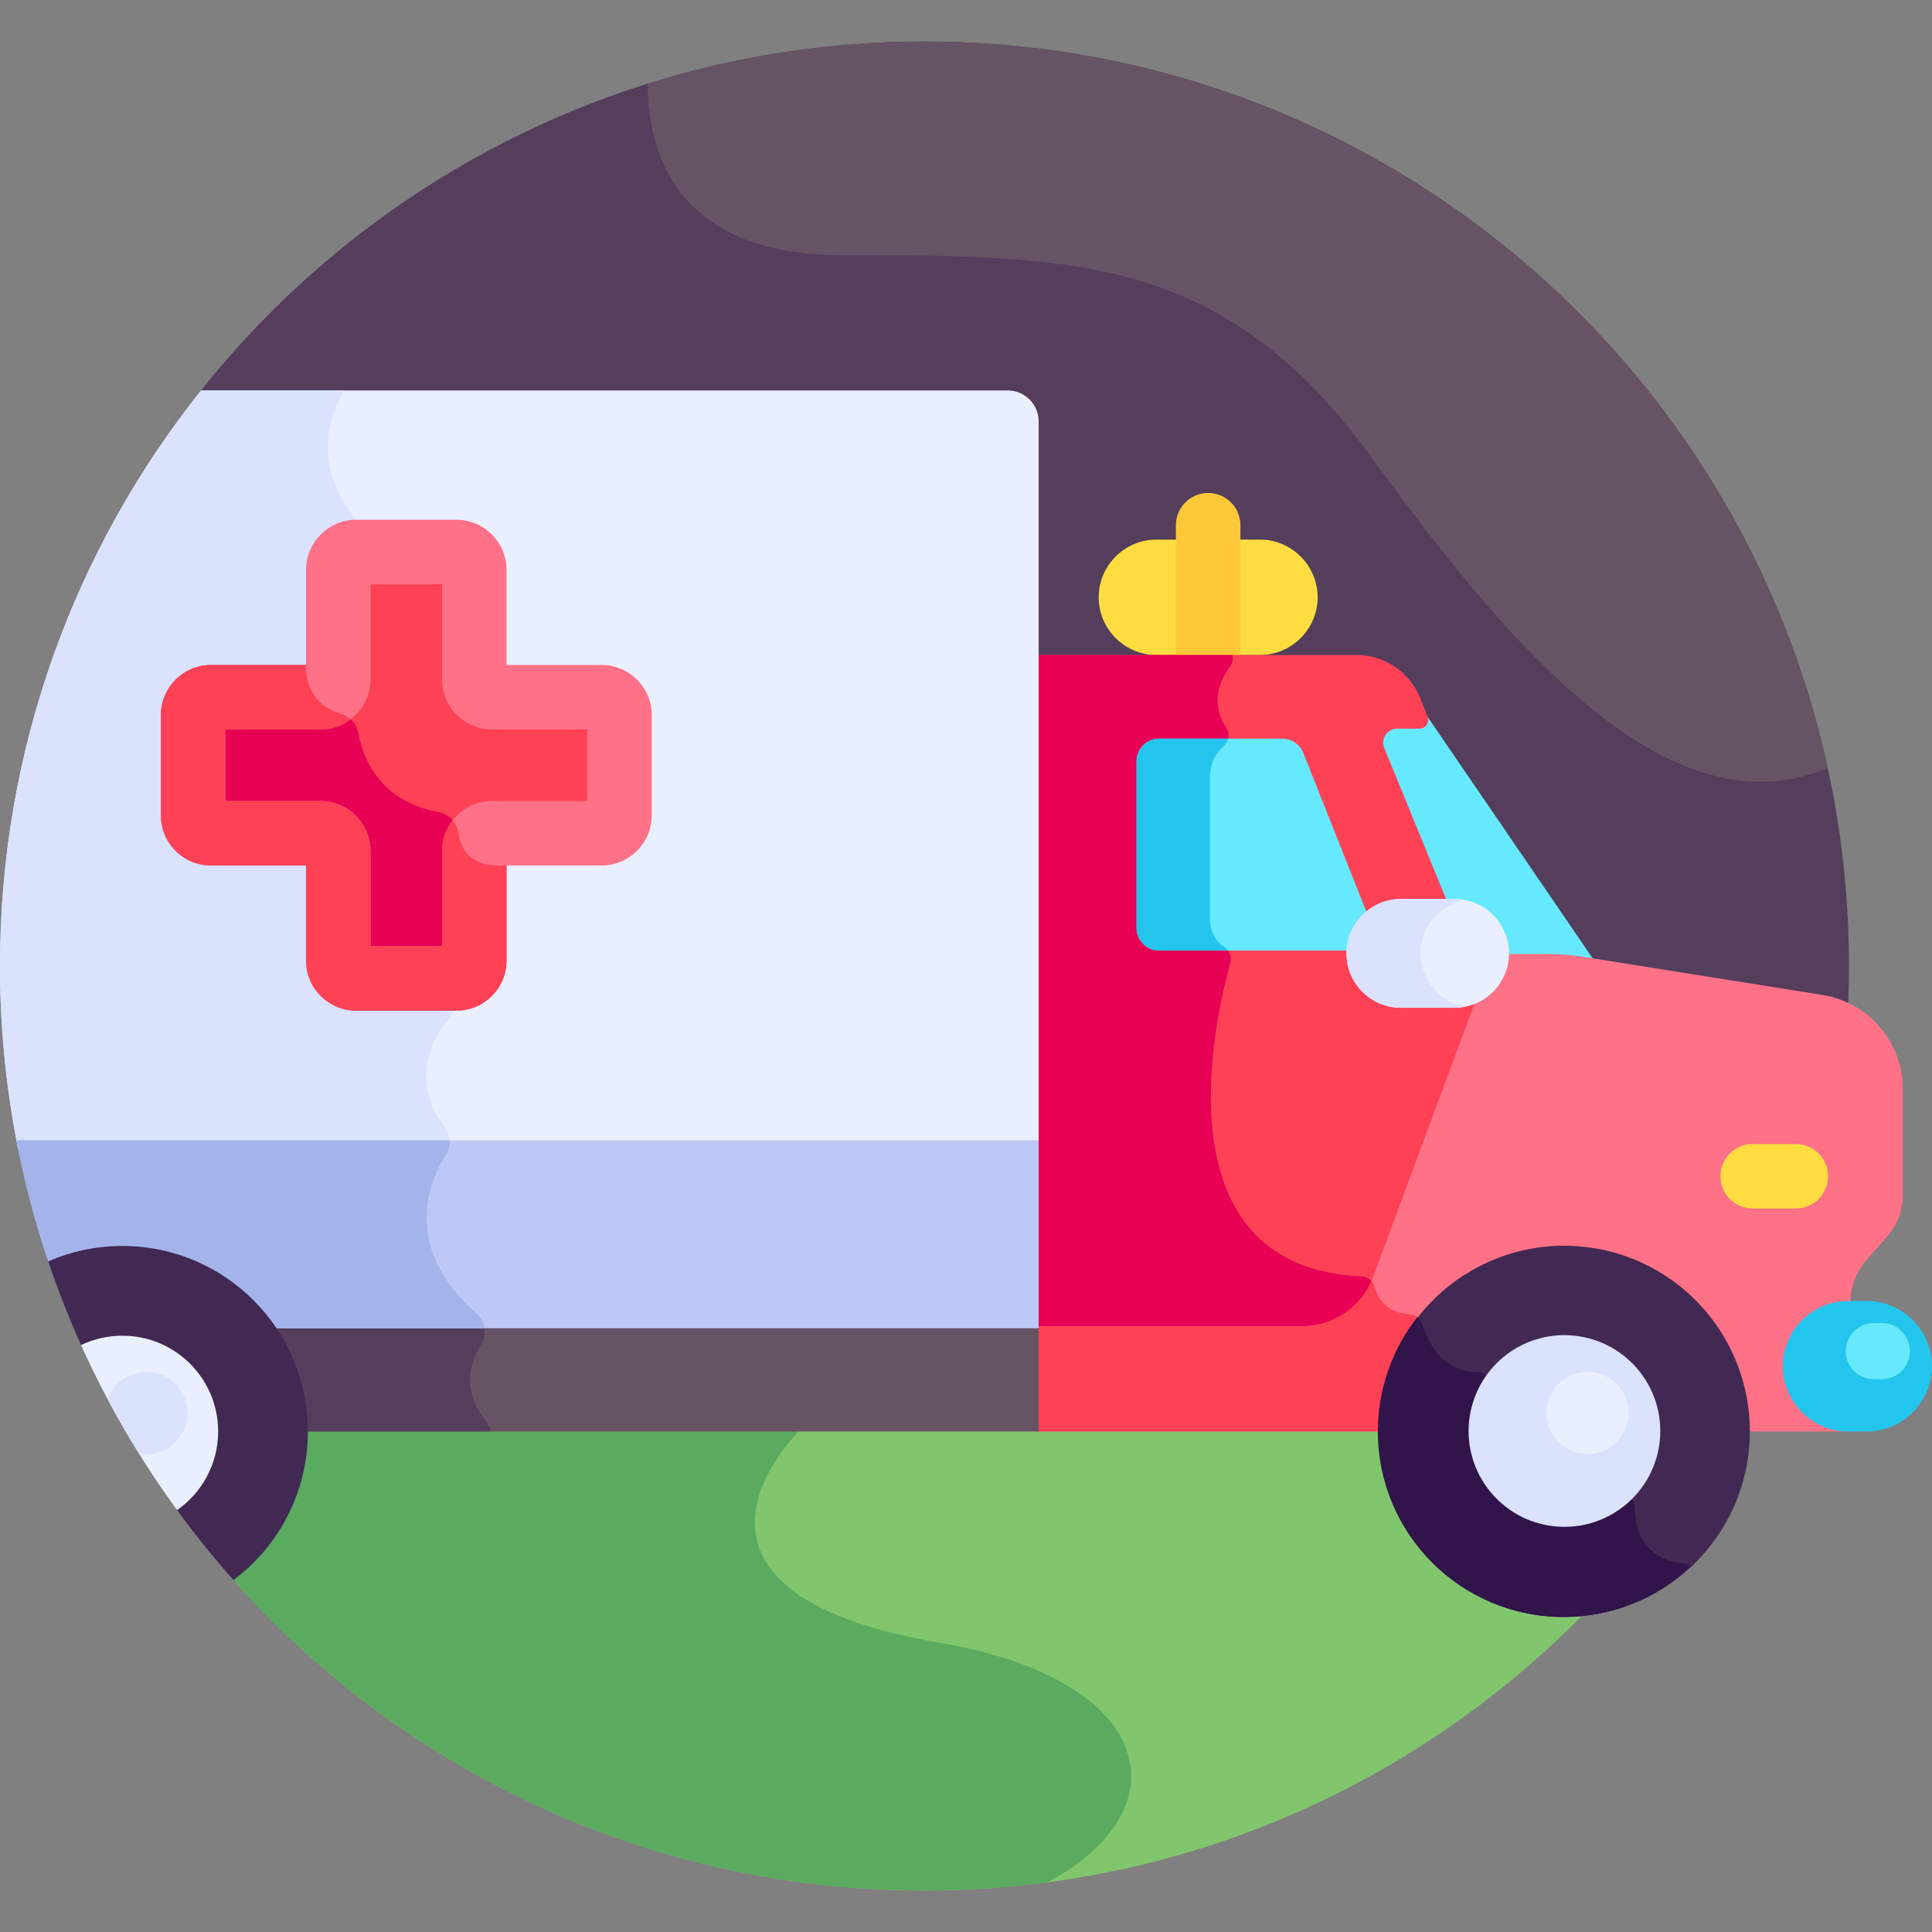 <svg id="Layer_1" enable-background="new 0 0 512 512" height="512" viewBox="0 0 512 512" width="512" xmlns="http://www.w3.org/2000/svg"><rect x="0" y="0" width="512" height="512" fill="#808080" stroke="none"/><g><path d="m489.175 276.046c.536-6.612.821-13.295.821-20.046 0-135.309-109.689-244.998-244.998-244.998-78.194 0-147.83 36.632-192.688 93.67l4.674 171.373h432.191z" fill="#543e5b"/><path d="m59.668 374.463 1.176 43.11c44.902 51.137 110.753 83.425 184.154 83.425 92.336 0 172.729-51.089 214.487-126.534h-399.817z" fill="#81c66d"/><path d="m60.844 417.573c44.902 51.137 110.753 83.425 184.154 83.425 11.022 0 21.871-.736 32.508-2.147 36.277-19.196 29.137-53.677-28.317-63.465-80.951-13.79-37.499-56.027-37.499-56.027l-99.928-4.896h-52.094z" fill="#5aab5f"/><path d="m306.454 142.999h13.722v30.585h-13.722c-8.411 0-15.292-6.881-15.292-15.292 0-8.412 6.881-15.293 15.292-15.293z" fill="#ffdd40"/><path d="m320.176 142.999h13.722c8.411 0 15.292 6.881 15.292 15.293 0 8.411-6.882 15.292-15.292 15.292h-13.722z" fill="#ffdd40"/><g><path d="m320.176 182.134c4.722 0 8.55-3.827 8.55-8.55v-34.391c0-4.723-3.828-8.55-8.55-8.55s-8.55 3.828-8.55 8.55v34.391c0 4.723 3.828 8.55 8.55 8.55z" fill="#ffc839"/></g><path d="m419.113 255.219c-2.879-.46-5.819-.692-8.738-.692h-14.877c-4.528 0-8.561-2.708-10.277-6.898l-19.953-48.742c-.688-1.679-.496-3.582.517-5.089 1.011-1.509 2.698-2.408 4.514-2.408h5.913c.264 0 .41-.157.473-.251.065-.094.157-.287.06-.532l-.435-1.103 2.026.475 45.065 65.924z" fill="#66e9ff"/><path d="m345.08 349.719c7.641 0 14.561-4.814 17.22-11.978l31.563-85.082c.535.095 1.079.158 1.635.158h14.877c3.017 0 6.029.239 9.008.714l63.562 10.136c12.286 1.959 21.326 12.555 21.326 24.997v27.862c0 4.128-1.496 8.117-4.211 11.227l-5.511 6.313c-2.715 3.11-4.211 7.099-4.211 11.227v1.196h-.57c-8.591 0-15.581 6.991-15.581 15.582 0 8.59 6.989 15.58 15.581 15.58h.57v1.71h-28.567c0-26.169-21.29-47.458-47.458-47.458s-47.458 21.29-47.458 47.458h-92.742v-29.641h70.967z" fill="#ff7186"/><path d="m376.735 350.424c-.595-1.242-1.833-2.089-3.238-2.162-6.258-.323-8.435-4.374-9.191-7.2-.321-1.197-1.213-2.11-2.333-2.536-2.861 6.724-9.537 11.192-16.892 11.192h-70.967v29.641h92.742c-.001-10.885 3.693-20.919 9.879-28.935z" fill="#ff4155"/><path d="m489.769 344.779h4.94c9.51 0 17.29 7.781 17.29 17.291 0 9.509-7.781 17.29-17.29 17.29h-4.94c-9.51 0-17.29-7.781-17.29-17.29 0-9.511 7.781-17.291 17.29-17.291z" fill="#23c5ed"/><path d="m496.58 350.628h2.126c4.092 0 7.441 3.348 7.441 7.441 0 4.092-3.348 7.441-7.441 7.441h-2.126c-4.092 0-7.441-3.349-7.441-7.441s3.349-7.441 7.441-7.441z" fill="#66e9ff"/><path d="m376.417 185.113 1.918 4.865c.591 1.498-.514 3.121-2.124 3.121h-5.912c-2.65 0-4.453 2.687-3.449 5.139l19.954 48.743c1.445 3.53 4.88 5.835 8.694 5.835h.13l-31.725 85.519c-2.92 7.871-10.428 13.094-18.823 13.094h-70.966v-177.845h85.365c7.477 0 14.195 4.572 16.938 11.529z" fill="#ff4155"/><path d="m363.424 339.487c-.686-.726-1.655-1.175-2.701-1.223-53.859-2.451-38.972-67.638-34.675-83.092.458-1.649-.217-3.414-1.679-4.304-3.998-2.437-3.73-7.358-3.73-7.358s0-29.333 0-37.333c0-4.194 1.855-6.857 3.62-8.443 1.413-1.27 1.715-3.384.667-4.969-4.353-6.575-1.501-12.655 1.067-16.139.672-.911.857-2.018.635-3.043h-52.514v177.845h70.967c7.975.001 15.143-4.72 18.343-11.941z" fill="#e80054"/><g><path d="m464.499 320.268h11.4c4.722 0 8.55-3.828 8.55-8.55 0-4.723-3.828-8.55-8.55-8.55h-11.4c-4.722 0-8.55 3.828-8.55 8.55-.001 4.723 3.828 8.55 8.55 8.55z" fill="#ffdd40"/></g><path d="m0 256c0-57.669 19.936-110.675 53.277-152.528h213.758c4.539 0 8.219 3.68 8.219 8.218v192.795h-270.447c-3.147-15.673-4.807-31.885-4.807-48.485z" fill="#e9efff"/><path d="m117.839 298.661c-9.713-12.745-2.683-24.078 1.113-28.661 1.238-1.494 1.739-3.458 1.35-5.358l-25.629-125.458c-.192-.943-.617-1.817-1.201-2.583-10.794-14.148-5.801-26.593-3.213-31.216.336-.6.548-1.249.672-1.914h-37.654c-33.341 41.853-53.277 94.86-53.277 152.529 0 16.6 1.66 32.812 4.807 48.486h114.067c.619-1.957.252-4.137-1.035-5.825z" fill="#dae2fe"/><path d="m69.45 349.719h205.803v29.641h-195.368c0-11.207-3.914-21.513-10.435-29.641z" fill="#665364"/><path d="m79.885 379.36h50.225c-.224-.905-.634-1.77-1.233-2.522-6.747-8.479-4.249-16-1.382-20.486 1.319-2.064 1.277-4.614.093-6.632h-58.138c6.521 8.127 10.435 18.433 10.435 29.64z" fill="#543e5b"/><path d="m275.253 302.205v49.793h-204.086c-8.604-12.146-22.757-20.098-38.741-20.098-6.787 0-13.237 1.446-19.079 4.025-3.764-10.911-6.773-22.173-8.977-33.721h270.883z" fill="#bec8f7"/><path d="m13.348 335.927c5.842-2.579 12.292-4.025 19.079-4.025 15.984 0 30.137 7.951 38.741 20.097h57.246c-.222-1.456-.945-2.84-2.122-3.879-19.873-17.534-12.713-34.835-8.061-42.206.715-1.133 1.017-2.43.937-3.708h-114.798c2.204 11.548 5.213 22.809 8.978 33.721z" fill="#a4b3ea"/><path d="m55.906 184.774h29.007c2.614 0 4.733-2.119 4.733-4.733v-29.008c0-2.614 2.119-4.733 4.733-4.733h26.576c2.614 0 4.733 2.119 4.733 4.733v29.008c0 2.614 2.119 4.733 4.733 4.733h29.007c2.614 0 4.734 2.119 4.734 4.733v26.576c0 2.614-2.119 4.733-4.734 4.733h-29.007c-2.614 0-4.733 2.119-4.733 4.733v29.007c0 2.614-2.119 4.733-4.733 4.733h-26.575c-2.614 0-4.733-2.119-4.733-4.733v-29.006c0-2.614-2.119-4.733-4.733-4.733h-29.008c-2.614 0-4.733-2.119-4.733-4.733v-26.576c0-2.615 2.119-4.734 4.733-4.734z" fill="#ff4155"/><path d="m120.957 259.291c2.614 0 4.733-2.119 4.733-4.733v-26.778c-2.754-1.678-3.81-4.368-4.134-6.78-.386-2.873-2.463-5.273-5.316-5.784-15.719-2.813-20.069-14.425-21.27-20.936-.454-2.461-2.235-4.477-4.646-5.149-3.222-.898-5.323-2.539-6.696-4.357h-27.722c-2.614 0-4.733 2.119-4.733 4.733v26.576c0 2.614 2.119 4.733 4.733 4.733h29.007c2.614 0 4.733 2.119 4.733 4.733v29.007c0 2.614 2.119 4.733 4.733 4.733h26.578z" fill="#e80054"/><g><path d="m81.096 254.557v-25.19h-25.19c-7.325 0-13.284-5.96-13.284-13.284v-26.576c0-7.324 5.959-13.284 13.284-13.284h25.19v-25.191c0-7.324 5.959-13.283 13.284-13.283h26.576c7.325 0 13.284 5.958 13.284 13.283v25.191h25.19c7.325 0 13.284 5.96 13.284 13.284v26.576c0 7.325-5.959 13.284-13.284 13.284h-25.19v25.19c0 7.324-5.959 13.284-13.284 13.284h-26.575c-7.326 0-13.285-5.959-13.285-13.284zm36.044-29.007c0-7.325 5.959-13.283 13.284-13.283h25.19v-18.943h-25.19c-7.324 0-13.284-5.958-13.284-13.283v-25.191h-18.943v25.191c0 7.324-5.959 13.283-13.284 13.283h-25.19v18.943h25.19c7.325 0 13.284 5.958 13.284 13.283v25.191h18.943z" fill="#ff7186"/></g><path d="m55.907 176.224c-7.325 0-13.284 5.96-13.284 13.284v26.576c0 7.325 5.959 13.284 13.284 13.284h25.19v25.19c0 7.324 5.959 13.284 13.284 13.284h26.576c7.325 0 13.284-5.96 13.284-13.284v-25.19c-9.524.633-12.134-4.279-12.684-8.368-.183-1.359-.754-2.604-1.597-3.602-1.76 2.253-2.819 5.079-2.819 8.153v25.191h-18.944v-25.192c0-7.325-5.959-13.283-13.283-13.283h-25.19v-18.943h25.19c3.016 0 5.791-1.021 8.023-2.721-.733-.675-1.614-1.194-2.612-1.472-10.088-2.811-9.228-12.907-9.228-12.907z" fill="#ff4155"/><ellipse cx="414.314" cy="379.36" fill="#422953" rx="49.169" ry="49.169" transform="matrix(.121 -.993 .993 .121 -12.298 744.835)"/><path d="m414.314 428.528c13.122 0 25.034-5.151 33.851-13.528-.501-.331-1.075-.55-1.694-.604-11.387-.997-13.192-9.694-13.262-14.758-.028-1.988-1.608-3.612-3.591-3.75-25.587-1.792-32.638-21.418-34.443-29.283-.398-1.733-1.934-2.97-3.712-2.985-9.496-.078-13.198-8.201-14.512-12.634-.234-.788-.712-1.457-1.337-1.937-6.552 8.353-10.469 18.871-10.469 30.311 0 27.155 22.014 49.168 49.169 49.168z" fill="#30144a"/><path d="m32.426 330.191c-6.987 0-13.629 1.467-19.649 4.095 2.559 7.594 5.489 15.015 8.752 22.254l25.377 43.619c4.693 6.435 9.686 12.637 14.969 18.577 11.972-8.968 19.719-23.267 19.719-39.377.001-27.155-22.013-49.168-49.168-49.168z" fill="#422953"/><ellipse cx="414.314" cy="379.36" fill="#dae2fe" rx="25.385" ry="25.385" transform="matrix(.105 -.995 .995 .105 -6.374 751.639)"/><circle cx="420.681" cy="374.463" fill="#e9efff" r="10.89"/><path d="m32.426 353.974c14.02 0 25.385 11.365 25.385 25.385 0 8.628-4.308 16.245-10.886 20.832-9.911-13.591-18.467-28.233-25.447-43.74 3.316-1.586 7.028-2.477 10.948-2.477z" fill="#e9efff"/><path d="m307.184 195.744h32.646c2.448 0 4.647 1.493 5.551 3.767l17.571 44.219c1.558 3.922-1.331 8.179-5.551 8.179h-50.218c-3.299 0-5.973-2.674-5.973-5.973v-44.22c.001-3.298 2.675-5.972 5.974-5.972z" fill="#66e9ff"/><path d="m307.184 251.91h18.286c-.29-.408-.654-.769-1.101-1.042-3.998-2.437-3.73-7.358-3.73-7.358s0-29.333 0-37.333c0-4.194 1.855-6.857 3.62-8.443.605-.543.992-1.245 1.171-1.99h-18.246c-3.299 0-5.973 2.674-5.973 5.973v44.22c0 3.299 2.674 5.973 5.973 5.973z" fill="#23c5ed"/><path d="m385.501 238.246h-14.254c-7.927 0-14.412 6.486-14.412 14.412 0 7.927 6.485 14.412 14.412 14.412h14.253c7.927 0 14.412-6.485 14.412-14.412.001-7.926-6.485-14.412-14.411-14.412z" fill="#e9efff"/><path d="m376.46 252.658c0-7.008 5.073-12.882 11.727-14.15-.872-.166-1.768-.262-2.686-.262h-14.254c-7.927 0-14.412 6.486-14.412 14.412 0 7.927 6.485 14.412 14.412 14.412h14.253c.918 0 1.814-.096 2.686-.262-6.653-1.268-11.726-7.141-11.726-14.15z" fill="#dae2fe"/><path d="m38.793 363.573c-4.731 0-8.747 3.023-10.249 7.239 2.598 4.883 5.346 9.672 8.257 14.352.647.12 1.311.19 1.992.19 6.014 0 10.89-4.876 10.89-10.89.001-6.015-4.875-10.891-10.89-10.891z" fill="#dae2fe"/><path d="m244.998 11.002c-25.553 0-50.182 3.935-73.34 11.192-.051 16.5 6.288 45.422 51.388 45.422 63.094 0 101.665.56 140.379 53.56 33.559 45.942 77.502 100.824 120.915 82.329-24.034-110.079-122.055-192.503-239.342-192.503z" fill="#665364"/></g></svg>